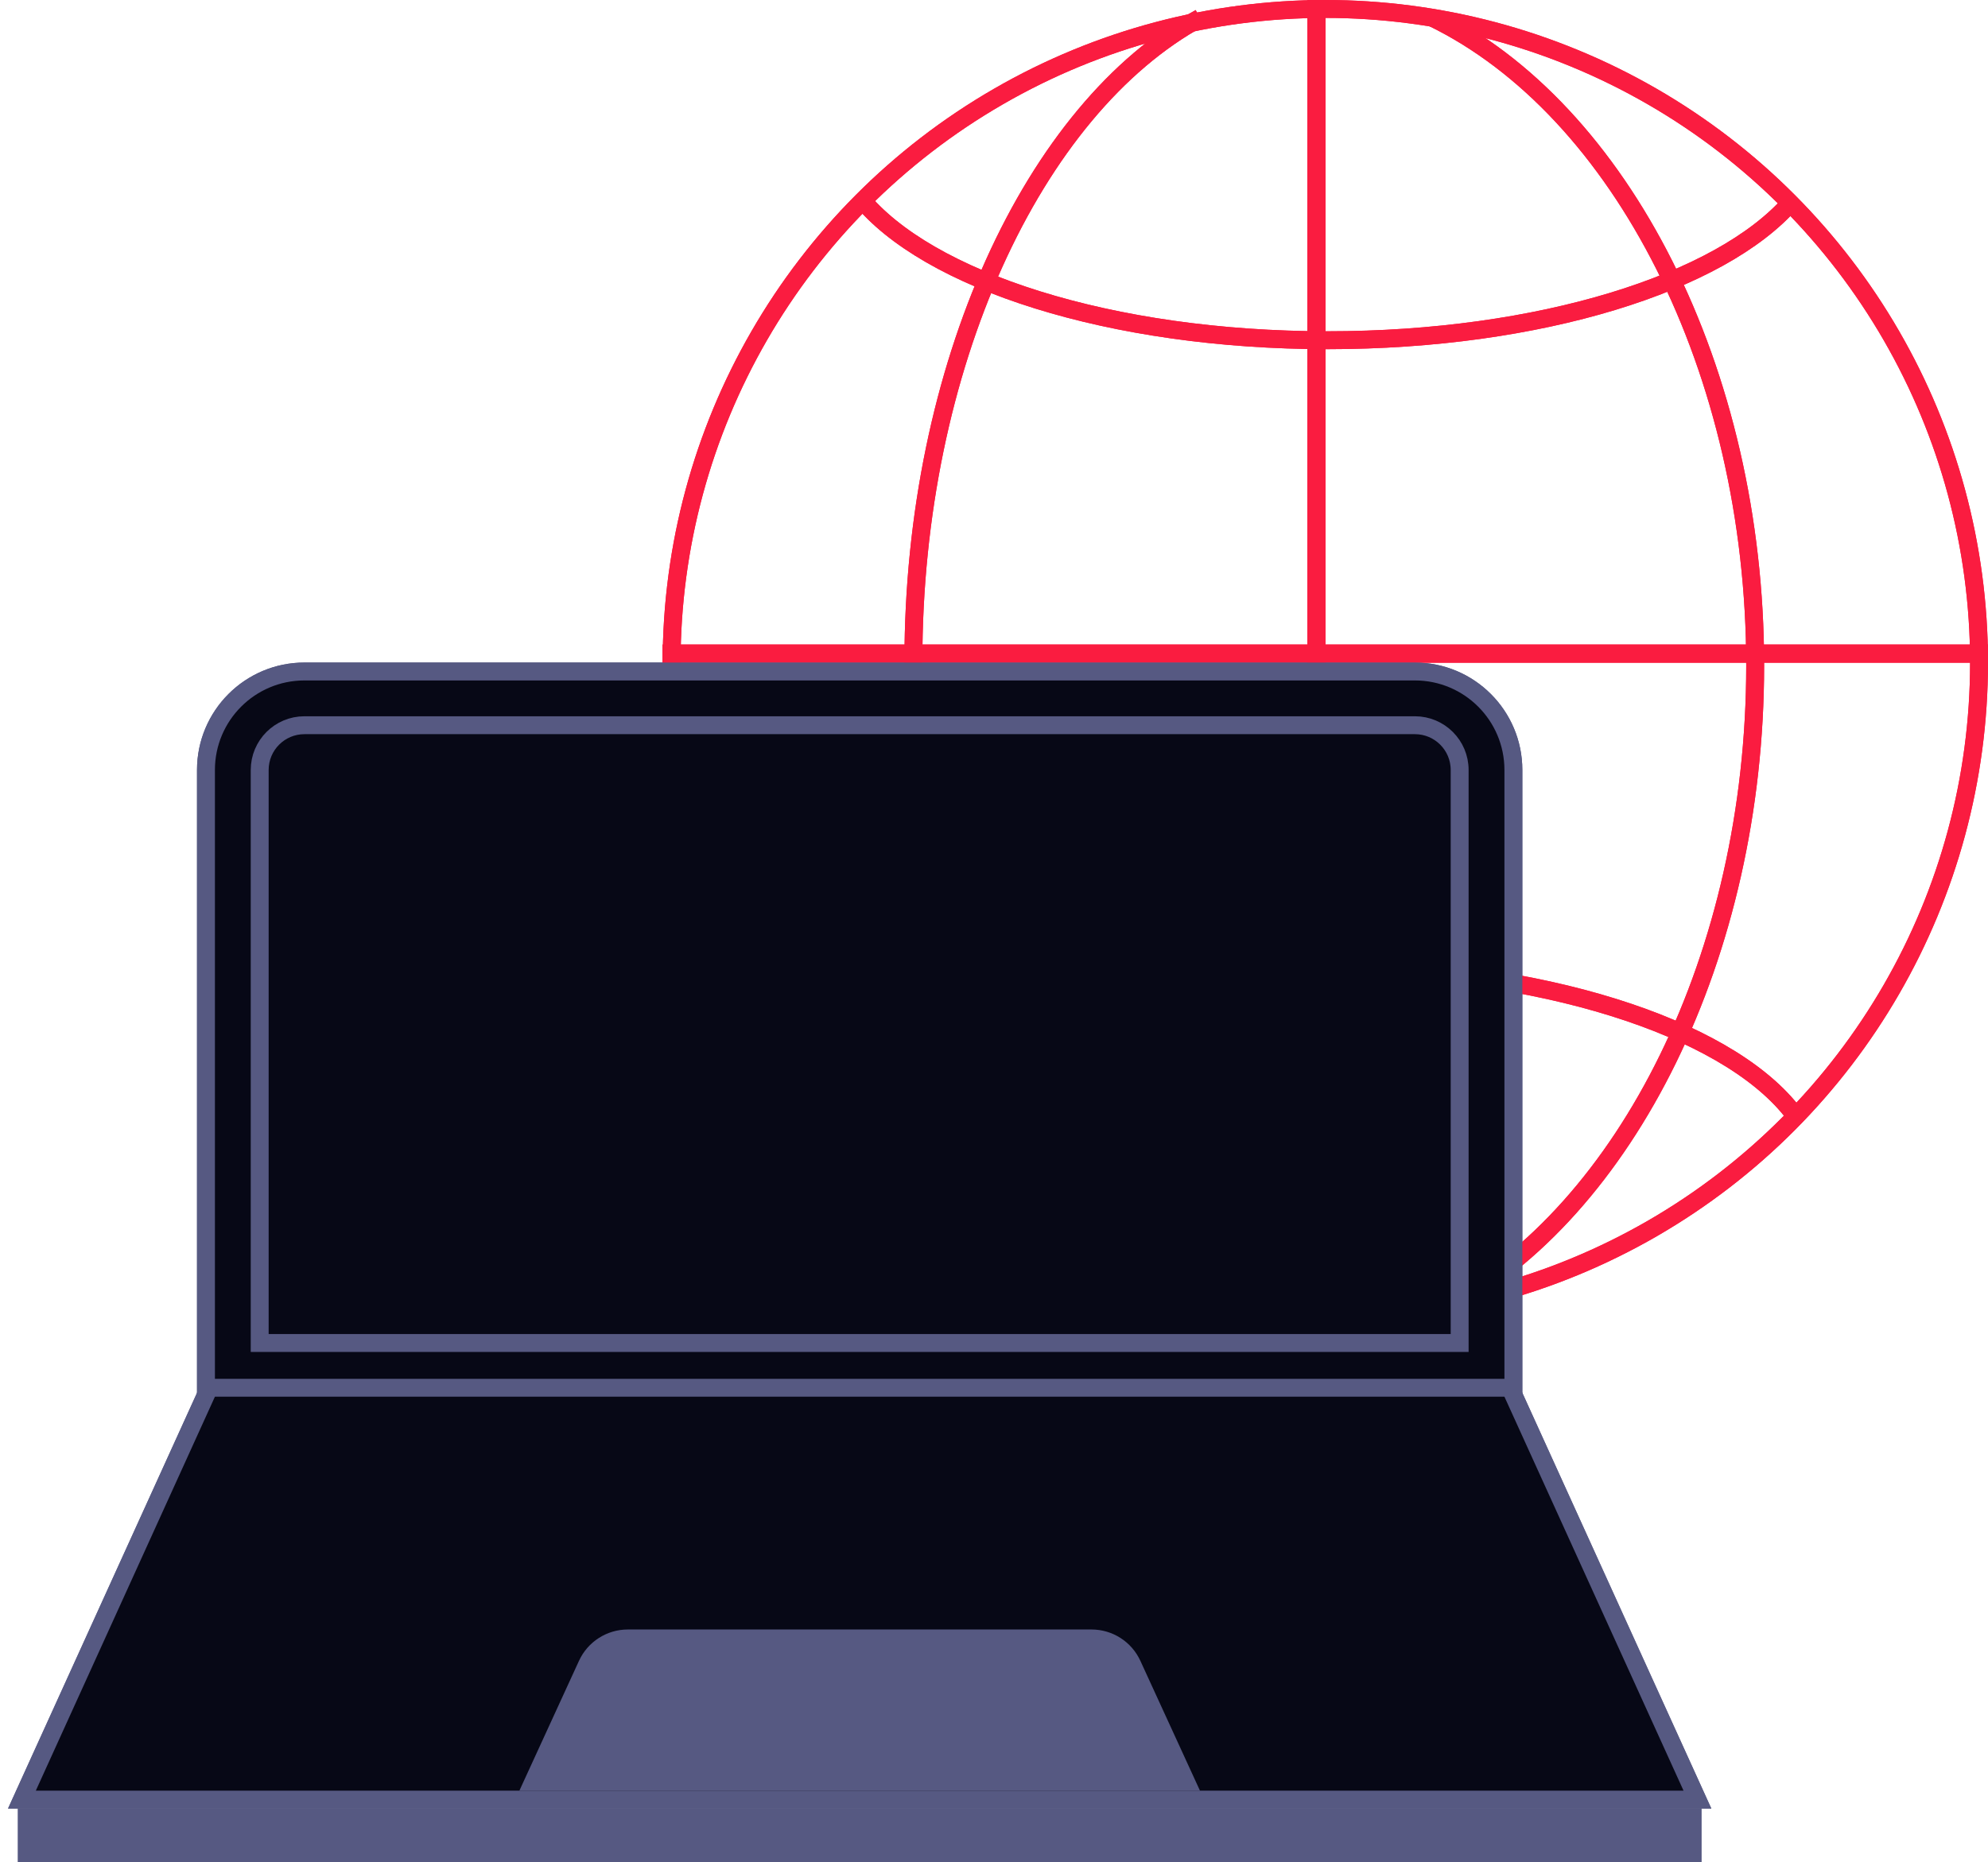 <svg width="111" height="104" viewBox="0 0 111 104" fill="none" xmlns="http://www.w3.org/2000/svg">
<path d="M1.5 101.5H94.5V103.5H1.5V101.5Z" fill="#565982" stroke="#565982"/>
<circle cx="74" cy="37" r="36.5" stroke="#FA1C40"/>
<path d="M100 11.294C96.07 15.796 85.967 19 74.123 19C62.023 19 51.74 15.656 48 11" stroke="#FA1C40"/>
<path d="M48 61.706C51.93 57.204 62.033 54 73.877 54C85.977 54 96.26 57.344 100 62" stroke="#FA1C40"/>
<path d="M66.412 72.5C57.408 67.172 51 52.975 51 36.919C51 20.515 57.688 6.07 67 1" stroke="#FA1C40"/>
<path d="M80.662 73C90.791 67.635 98 53.339 98 37.17C98 20.651 90.476 6.106 80 1" stroke="#FA1C40"/>
<line x1="37" y1="36.5" x2="111" y2="36.5" stroke="#FA1C40"/>
<line x1="37" y1="36.5" x2="111" y2="36.5" stroke="#FA1C40"/>
<line x1="73.5" y1="74" x2="73.5" y2="2.18557e-08" stroke="#FA1C40"/>
<line x1="73.5" y1="74" x2="73.5" y2="2.18557e-08" stroke="#FA1C40"/>
<path d="M84 78.5H84.5V78V43C84.5 39.962 82.038 37.5 79 37.5H17C13.962 37.5 11.5 39.962 11.5 43V78V78.5H12H84Z" fill="#070816" stroke="#565982"/>
<path d="M14.5 43C14.5 41.619 15.619 40.5 17 40.5H79C80.381 40.5 81.5 41.619 81.5 43V75H14.5V43Z" stroke="#565982"/>
<path d="M2 100.5H1.224L1.545 99.793L11.545 77.793L11.678 77.5H12H84H84.322L84.455 77.793L94.455 99.793L94.776 100.5H94H2Z" fill="#070816" stroke="#565982"/>
<path d="M29 100H67L63.672 92.749C63.183 91.683 62.118 91 60.946 91H35.054C33.882 91 32.817 91.683 32.328 92.749L29 100Z" fill="#565982"/>
<path d="M1.5 101.5H94.5V103.5H1.5V101.5Z" fill="#565982" stroke="#565982"/>
<circle cx="74" cy="37" r="36.5" stroke="#FA1C40"/>
<path d="M100 11.294C96.07 15.796 85.967 19 74.123 19C62.023 19 51.74 15.656 48 11" stroke="#FA1C40"/>
<path d="M48 61.706C51.93 57.204 62.033 54 73.877 54C85.977 54 96.26 57.344 100 62" stroke="#FA1C40"/>
<path d="M66.412 72.5C57.408 67.172 51 52.975 51 36.919C51 20.515 57.688 6.07 67 1" stroke="#FA1C40"/>
<path d="M80.662 73C90.791 67.635 98 53.339 98 37.17C98 20.651 90.476 6.106 80 1" stroke="#FA1C40"/>
<line x1="37" y1="36.5" x2="111" y2="36.5" stroke="#FA1C40"/>
<line x1="37" y1="36.5" x2="111" y2="36.5" stroke="#FA1C40"/>
<line x1="73.5" y1="74" x2="73.5" y2="2.18557e-08" stroke="#FA1C40"/>
<line x1="73.5" y1="74" x2="73.5" y2="2.18557e-08" stroke="#FA1C40"/>
<path d="M84 78.5H84.5V78V43C84.5 39.962 82.038 37.5 79 37.5H17C13.962 37.5 11.5 39.962 11.5 43V78V78.5H12H84Z" fill="#070816" stroke="#565982"/>
<path d="M14.5 43C14.5 41.619 15.619 40.5 17 40.5H79C80.381 40.5 81.5 41.619 81.5 43V75H14.5V43Z" stroke="#565982"/>
<path d="M2 100.5H1.224L1.545 99.793L11.545 77.793L11.678 77.5H12H84H84.322L84.455 77.793L94.455 99.793L94.776 100.5H94H2Z" fill="#070816" stroke="#565982"/>
<path d="M29 100H67L63.672 92.749C63.183 91.683 62.118 91 60.946 91H35.054C33.882 91 32.817 91.683 32.328 92.749L29 100Z" fill="#565982"/>
</svg>
